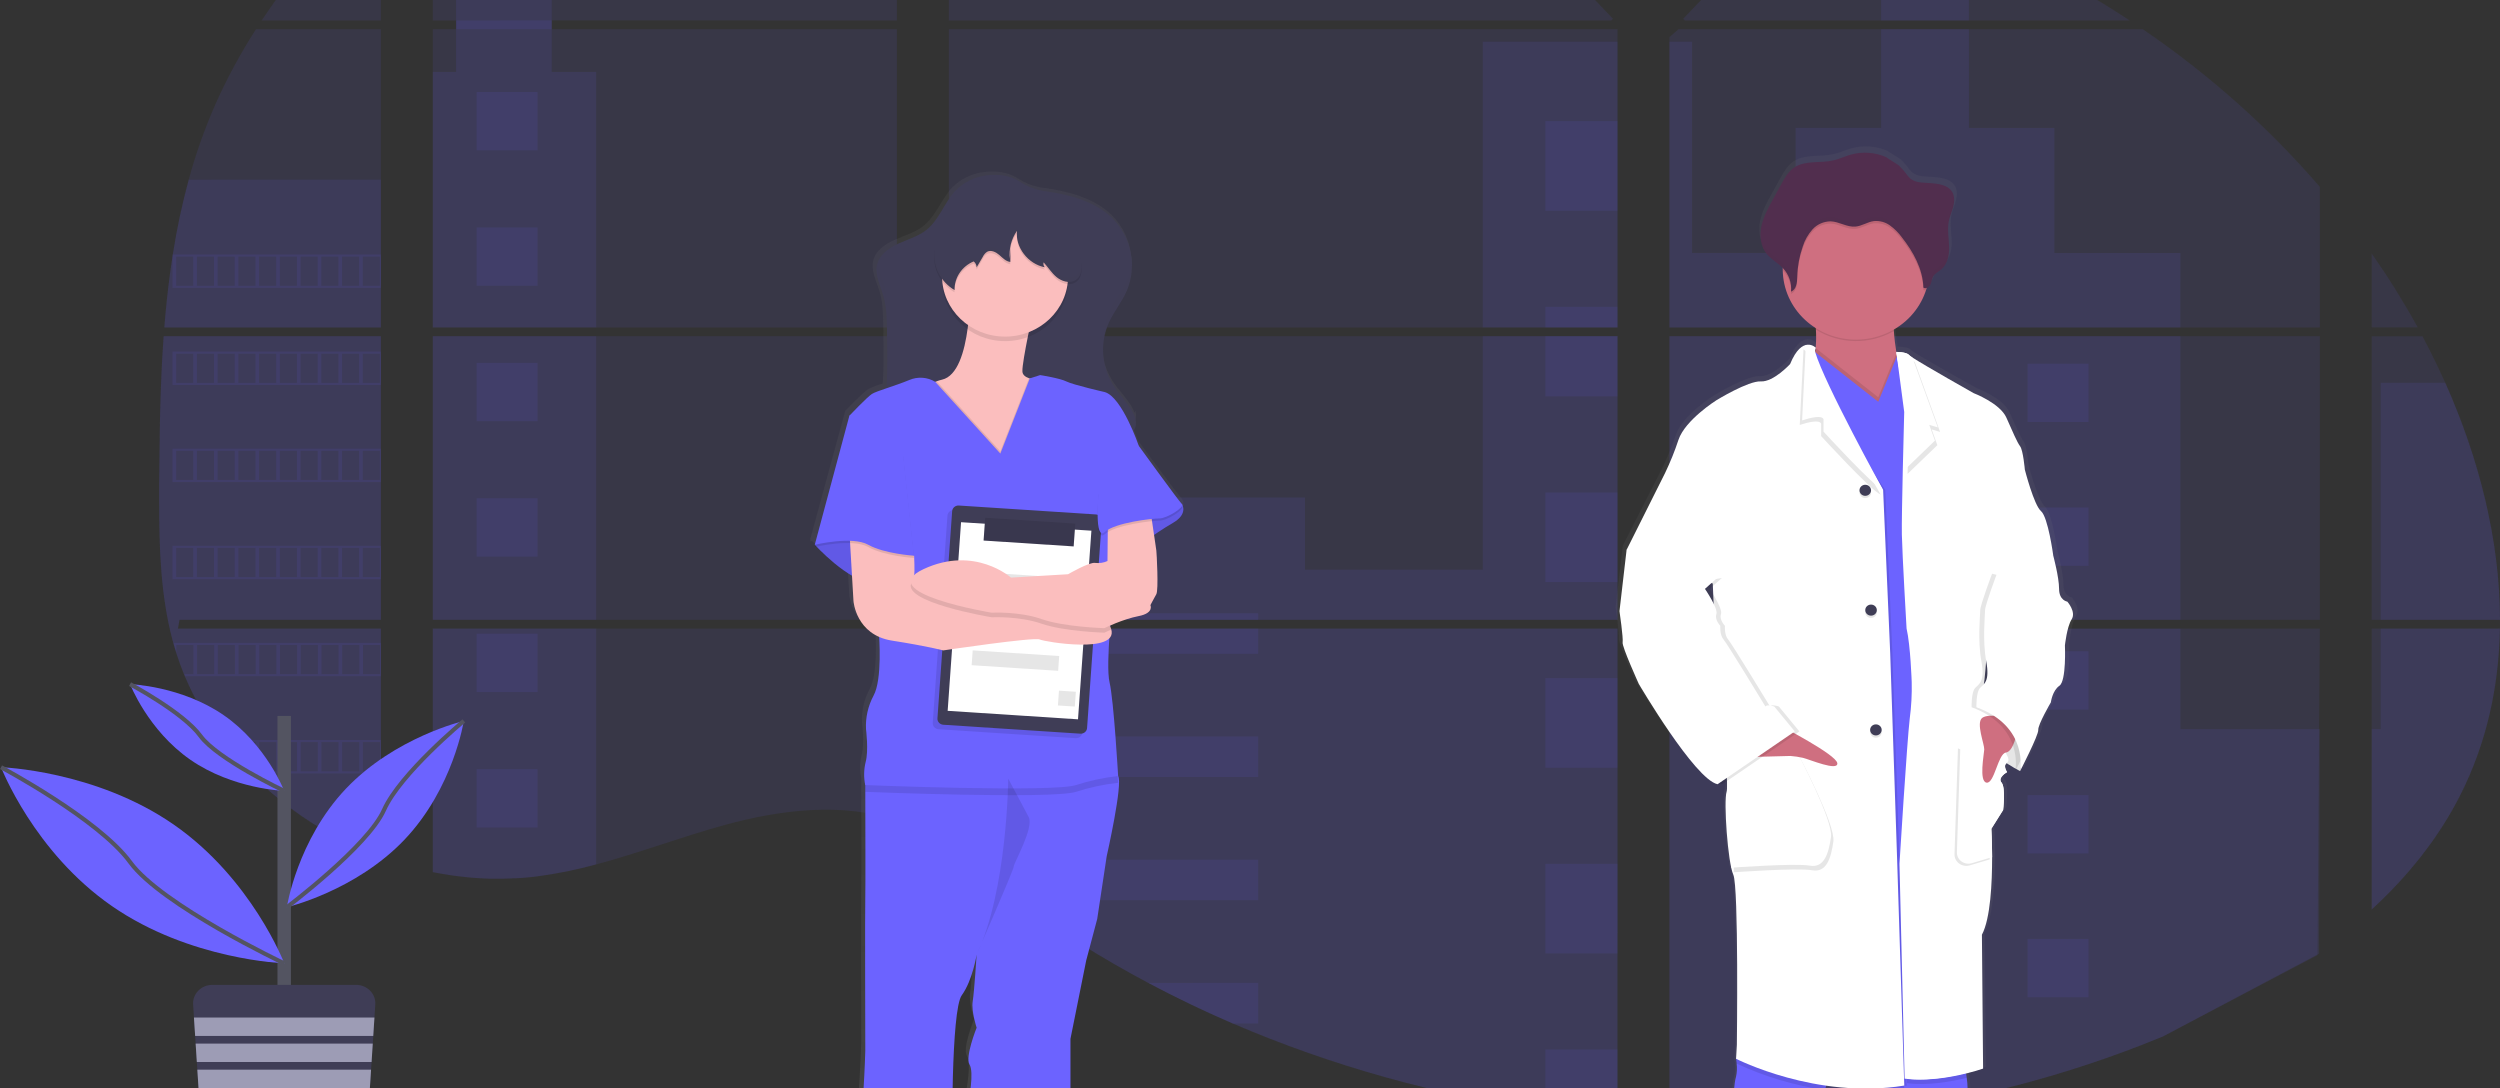 <svg width="1197" height="521" viewBox="0 0 1197 521" fill="none" xmlns="http://www.w3.org/2000/svg">
<rect x="0" y="0" width="1197" height="521" fill="#333333" stroke="none"/>
<g clip-path="url(#clip0_20_2)">
<path opacity="0.1" d="M78.344 160.98H182.378V296.766H85.95C85.704 298.17 85.458 299.563 85.181 300.967H182.378V410.456C182.214 410.456 182.05 410.338 181.896 410.279C179.162 409.238 176.429 408.136 173.695 406.971C173.11 406.716 172.536 406.451 171.942 406.205C169.208 404.968 166.474 403.66 163.74 402.279C162.787 401.798 161.833 401.297 160.901 400.787C145.724 392.678 131.93 382.396 119.996 370.298C119.637 369.974 119.309 369.621 118.971 369.316C117.31 367.589 115.68 365.842 114.102 364.055C113.507 363.397 112.933 362.73 112.348 362.092C110.483 359.913 108.678 357.655 106.936 355.387C106.669 355.044 106.423 354.71 106.167 354.406C99.027 344.946 93.107 334.696 88.534 323.878C88.39 323.554 88.257 323.201 88.124 322.896C86.709 319.461 85.427 315.976 84.32 312.422C83.849 310.94 83.387 309.478 82.998 307.937C82.854 307.495 82.742 307.043 82.618 306.602C76.857 284.859 76.191 262.262 76.191 239.774C76.191 237.156 76.191 234.538 76.191 231.921C76.273 222.739 76.385 213.568 76.529 204.406C76.584 202.05 76.635 199.685 76.683 197.309C76.826 191.295 77.031 185.268 77.298 179.228C77.359 177.559 77.441 175.881 77.534 174.222C77.575 173.26 77.626 172.298 77.687 171.336C77.872 167.861 78.091 164.409 78.344 160.98Z" fill="#6C63FF"/>
<path opacity="0.1" d="M182.378 9.792H125.307C134.588 -4.102 144.724 -17.456 155.662 -30.198C164.15 -40.171 173.09 -49.889 182.378 -59.254V9.792Z" fill="#6C63FF"/>
<path opacity="0.1" d="M182.378 13.974V156.778H78.672C78.672 156.366 78.733 155.944 78.774 155.532C78.866 154.403 78.959 153.284 79.061 152.155C79.164 150.84 79.297 149.524 79.43 148.229C79.564 146.933 79.697 145.362 79.861 143.939C80.025 142.516 80.158 141.073 80.322 139.649C80.486 138.226 80.65 136.803 80.835 135.389C81.019 133.976 81.183 132.543 81.388 131.129C81.542 129.961 81.696 128.783 81.87 127.605C82.106 125.946 82.352 124.287 82.608 122.638C82.608 122.383 82.69 122.138 82.731 121.892C84.605 109.821 87.151 97.855 90.359 86.044C93.727 73.656 98.027 61.518 103.224 49.724C108.747 37.367 115.217 25.418 122.58 13.974H182.378Z" fill="#6C63FF"/>
<path opacity="0.1" d="M207.228 160.98V296.765H429.444V160.98H207.228ZM207.228 300.967V417.582C208.499 417.827 209.75 418.073 211.011 418.279C212.702 418.593 214.404 418.877 216.137 419.123L217.162 419.26C217.839 419.368 218.525 419.457 219.212 419.535C220.924 419.771 222.636 419.947 224.338 420.104C225.138 420.183 225.968 420.242 226.778 420.311L228.757 420.448C229.833 420.527 230.899 420.585 231.965 420.625C232.622 420.625 233.278 420.674 233.944 420.693C234.61 420.713 234.969 420.693 235.502 420.693H237.44C238.321 420.693 239.203 420.693 240.075 420.693H241.202C242.084 420.693 242.965 420.693 243.837 420.615H243.888C244.503 420.615 245.108 420.615 245.723 420.546C245.897 420.556 246.072 420.556 246.246 420.546C246.759 420.546 247.271 420.546 247.763 420.487C247.879 420.478 247.996 420.478 248.112 420.487C249.25 420.419 250.398 420.33 251.556 420.232C252.715 420.134 253.812 420.016 254.97 419.898L257.297 419.623C266.807 418.349 276.21 416.433 285.438 413.891C306.178 408.355 326.445 400.61 347.174 394.946C373.952 387.633 403.559 384.03 429.434 392.934V300.967H207.228ZM429.444 9.792V-170.981C405.118 -171.237 380.857 -168.515 357.252 -162.882C300.98 -149.346 250.449 -119.986 207.228 -82.489V9.783H218.413V13.974H207.228V156.778H429.444V13.974H264.166V9.773L429.444 9.792ZM714.934 -51.273C701.012 -51.745 687.172 -55.956 674.645 -62.483C650.717 -74.94 631.587 -94.199 610.223 -110.435C565.833 -144.271 510.781 -164.698 454.305 -169.763V9.792H771.503L772.292 8.997L714.934 -51.273ZM743.833 -56.181L774.476 -23.975V-64.653C764.162 -63.406 755.182 -60.51 743.833 -56.221V-56.181ZM774.476 446.539V300.967H709.131C708.967 300.348 708.783 299.72 708.578 299.092C708.772 299.72 708.947 300.348 709.121 300.967H454.305V406.234C456.724 407.952 459.113 409.768 461.481 411.594C464.037 413.596 466.576 415.622 469.098 417.67L471.64 419.682C472.86 420.664 474.101 421.646 475.331 422.578C477.798 424.482 480.282 426.367 482.784 428.232C484.034 429.174 485.292 430.1 486.556 431.01C506.58 445.663 527.701 458.888 549.748 470.579C554.689 473.219 559.682 475.762 564.705 478.245C568.047 479.894 571.413 481.51 574.803 483.094C579.888 485.47 585.014 487.76 590.181 489.965C637.816 510.44 688.188 524.486 739.856 531.703C751.324 533.32 762.843 534.596 774.414 535.532V446.52H775.439L774.476 446.539ZM454.305 13.974V156.778H774.476V13.974H454.305ZM454.305 160.96V296.765H774.476V160.98L454.305 160.96ZM799.326 -64.849V-19.401L838.426 -60.501C825.468 -62.549 812.434 -63.998 799.326 -64.849ZM799.326 160.98V296.765H1110.72V160.98H799.326ZM1109.62 457.307L1110.72 300.967H799.326V537.112C819.384 537.911 839.472 537.678 859.503 536.415H859.852C869.42 535.826 878.944 534.989 888.423 533.902H888.639C939.226 528.264 988.689 515.613 1035.47 496.346L1109.62 457.307ZM1170.8 183.282C1169.61 180.664 1168.4 178.047 1167.16 175.429C1164.84 170.521 1162.4 165.75 1159.88 160.989H1135.58V296.765H1197C1196.95 258.306 1186.78 219.042 1170.8 183.282ZM1135.58 300.967V435.447C1152.88 419.574 1167.51 401.405 1178.02 380.634C1190.68 355.613 1196.48 328.54 1196.96 300.957L1135.58 300.967ZM1135.58 121.411V156.749H1157.6C1150.93 144.601 1143.58 132.805 1135.58 121.411ZM924.397 -38.198C922.777 -38.797 921.147 -39.396 919.517 -39.965C902.33 -46.047 884.766 -51.102 866.926 -55.102L807.076 7.78L805.907 8.987L806.676 9.783H1019.69C990.018 -9.765 958.031 -25.871 924.397 -38.198ZM1025.94 13.974H803.693L799.326 17.793V156.778H837.616H1110.72V89.44C1086.03 60.845 1057.52 35.474 1025.94 13.974Z" fill="#6C63FF"/>
<path opacity="0.1" d="M182.378 86.015V156.779H78.672C78.672 156.367 78.733 155.944 78.774 155.532C78.866 154.403 78.959 153.284 79.061 152.155C79.164 150.84 79.297 149.525 79.43 148.229C79.564 146.933 79.697 145.363 79.861 143.939C80.025 142.516 80.158 141.073 80.322 139.65C80.486 138.226 80.65 136.803 80.835 135.39C81.019 133.976 81.183 132.543 81.388 131.129C81.542 129.961 81.696 128.783 81.87 127.605C82.106 125.946 82.352 124.288 82.608 122.638C82.608 122.383 82.69 122.138 82.731 121.892C84.605 109.821 87.151 97.855 90.359 86.044L182.378 86.015Z" fill="#6C63FF"/>
<path opacity="0.1" d="M78.344 160.98H182.378V296.766H85.95C85.704 298.17 85.458 299.563 85.181 300.967H182.378V410.456C182.214 410.456 182.05 410.338 181.896 410.279C179.162 409.238 176.429 408.136 173.695 406.971C173.11 406.716 172.536 406.451 171.942 406.205C169.208 404.968 166.474 403.66 163.74 402.279C162.787 401.798 161.833 401.297 160.901 400.787C145.724 392.678 131.93 382.396 119.996 370.298C119.637 369.974 119.309 369.621 118.971 369.316C117.31 367.589 115.68 365.842 114.102 364.055C113.507 363.397 112.933 362.73 112.348 362.092C110.483 359.913 108.678 357.655 106.936 355.387C106.669 355.044 106.423 354.71 106.167 354.406C99.027 344.946 93.107 334.696 88.534 323.878C88.39 323.554 88.257 323.201 88.124 322.896C86.709 319.461 85.427 315.976 84.32 312.422C83.849 310.94 83.387 309.478 82.998 307.937C82.854 307.495 82.742 307.043 82.618 306.602C76.857 284.859 76.191 262.262 76.191 239.774C76.191 237.156 76.191 234.538 76.191 231.921C76.273 222.739 76.385 213.568 76.529 204.406C76.584 202.05 76.635 199.685 76.683 197.309C76.826 191.295 77.031 185.268 77.298 179.228C77.359 177.559 77.441 175.881 77.534 174.222C77.575 173.26 77.626 172.298 77.687 171.336C77.872 167.861 78.091 164.409 78.344 160.98Z" fill="#6C63FF"/>
<path opacity="0.1" d="M285.449 34.431V156.778H207.218V34.431H218.372V-6.993H264.156V34.431H285.449Z" fill="#6C63FF"/>
<path opacity="0.1" d="M285.438 160.97H207.218V296.756H285.438V160.97Z" fill="#6C63FF"/>
<path opacity="0.1" d="M207.228 300.967H285.449V413.852C276.222 416.395 266.818 418.308 257.308 419.575C256.528 419.683 255.76 419.771 254.98 419.849C253.832 419.977 252.694 420.095 251.556 420.193L248.122 420.458H247.774L246.256 420.536H245.733C245.118 420.536 244.513 420.605 243.898 420.615H243.847C242.965 420.615 242.094 420.674 241.212 420.694H240.085C239.213 420.694 238.342 420.694 237.45 420.694H235.523H233.954C233.288 420.694 232.632 420.694 231.965 420.615C230.913 420.576 229.847 420.517 228.767 420.438L226.788 420.301C225.968 420.242 225.148 420.163 224.338 420.085C222.616 419.941 220.907 419.755 219.212 419.525L217.162 419.251L216.137 419.113C214.425 418.868 212.723 418.593 211.011 418.279C209.74 418.063 208.489 417.817 207.228 417.562V300.967Z" fill="#6C63FF"/>
<path opacity="0.1" d="M774.465 19.981H709.962V156.769H774.465V19.981Z" fill="#6C63FF"/>
<path opacity="0.1" d="M774.476 160.97V296.766H454.305V238.193H624.842V272.746H709.962V160.97H774.476Z" fill="#6C63FF"/>
<path opacity="0.1" d="M775.491 446.569C775.152 446.569 774.814 446.569 774.466 446.51V535.591C762.908 534.681 751.392 533.408 739.917 531.772C688.232 524.558 637.84 510.518 590.181 490.054C576.423 484.112 562.945 477.636 549.748 470.628C527.708 458.931 506.591 445.707 486.567 431.059C481.523 427.368 476.554 423.596 471.661 419.741C468.267 417.052 464.905 414.303 461.481 411.643C459.123 409.807 456.734 407.991 454.305 406.264V300.967H709.121C708.937 300.338 708.773 299.72 708.588 299.092C708.783 299.72 708.967 300.338 709.131 300.967H774.476V446.5C774.814 446.51 775.152 446.539 775.491 446.569Z" fill="#6C63FF"/>
<path opacity="0.1" d="M942.706 9.792H900.674V-2.713H919.507V-39.965C921.14 -39.389 922.767 -38.8 924.387 -38.198V-2.713H942.696L942.706 9.792Z" fill="#6C63FF"/>
<path opacity="0.1" d="M1043.98 156.778H837.616C837.636 156.783 837.657 156.783 837.678 156.778H837.585H799.326V19.991H810.172V121.097H859.729V61.219H900.685V13.974H942.717V61.248H983.652V121.126H1043.99L1043.98 156.778Z" fill="#6C63FF"/>
<path opacity="0.1" d="M799.326 160.98V296.766H1043.99V160.98H799.326ZM1110.37 456.591L1110.72 349.105H1043.99V301.006H799.326V537.113C819.384 537.911 839.472 537.678 859.503 536.416H859.852C869.42 535.827 878.944 534.989 888.424 533.903H888.639C939.226 528.264 988.689 515.613 1035.47 496.346" fill="#6C63FF"/>
<path opacity="0.1" d="M1139.89 300.967H1196.96C1196.47 328.54 1190.69 355.623 1178.02 380.634C1167.51 401.415 1152.88 419.584 1135.58 435.457V349.075H1139.89V300.967Z" fill="#6C63FF"/>
<path opacity="0.1" d="M1197 296.765H1139.89V183.282H1170.8C1186.78 219.042 1196.95 258.306 1197 296.765Z" fill="#6C63FF"/>
<path opacity="0.1" d="M774.476 58.009H739.917V100.896H774.476V58.009Z" fill="#6C63FF"/>
<path opacity="0.1" d="M774.476 146.903H739.917V156.778H774.476V146.903Z" fill="#6C63FF"/>
<path opacity="0.1" d="M774.476 160.97H739.917V189.78H774.476V160.97Z" fill="#6C63FF"/>
<path opacity="0.1" d="M774.476 235.798H739.917V278.684H774.476V235.798Z" fill="#6C63FF"/>
<path opacity="0.1" d="M774.476 324.692H739.917V367.579H774.476V324.692Z" fill="#6C63FF"/>
<path opacity="0.1" d="M774.476 446.5C774.814 446.5 775.152 446.5 775.501 446.569C775.163 446.569 774.824 446.569 774.476 446.51V456.473H739.917V413.587H774.476V446.5Z" fill="#6C63FF"/>
<path opacity="0.1" d="M774.476 502.471V535.591C762.912 534.681 751.392 533.408 739.917 531.772V502.471H774.476Z" fill="#6C63FF"/>
<path opacity="0.1" d="M602.411 293.615H454.305V296.766H602.411V293.615Z" fill="#6C63FF"/>
<path opacity="0.1" d="M602.411 300.957H454.305V313.031H602.411V300.957Z" fill="#6C63FF"/>
<path opacity="0.1" d="M602.411 352.609H454.305V372.026H602.411V352.609Z" fill="#6C63FF"/>
<path opacity="0.1" d="M602.411 411.604V431.02H486.567C481.523 427.342 476.554 423.567 471.661 419.692C468.257 417.013 464.895 414.264 461.481 411.604H602.411Z" fill="#6C63FF"/>
<path opacity="0.1" d="M602.411 470.589V490.054H590.181C576.423 484.112 562.945 477.637 549.748 470.628L602.411 470.589Z" fill="#6C63FF"/>
<path opacity="0.1" d="M888.659 174.133H859.503V202.05H888.659V174.133Z" fill="#6C63FF"/>
<path opacity="0.1" d="M257.379 44.06H228.224V71.978H257.379V44.06Z" fill="#6C63FF"/>
<path opacity="0.1" d="M257.379 108.905H228.224V136.822H257.379V108.905Z" fill="#6C63FF"/>
<path opacity="0.1" d="M257.379 173.75H228.224V201.667H257.379V173.75Z" fill="#6C63FF"/>
<path opacity="0.1" d="M257.379 238.586H228.224V266.503H257.379V238.586Z" fill="#6C63FF"/>
<path opacity="0.1" d="M257.379 303.431H228.224V331.348H257.379V303.431Z" fill="#6C63FF"/>
<path opacity="0.1" d="M257.379 368.276H228.224V396.193H257.379V368.276Z" fill="#6C63FF"/>
<path opacity="0.1" d="M999.962 174.133H970.806V202.05H999.962V174.133Z" fill="#6C63FF"/>
<path opacity="0.1" d="M888.659 242.993H859.503V270.91H888.659V242.993Z" fill="#6C63FF"/>
<path opacity="0.1" d="M999.962 242.993H970.806V270.91H999.962V242.993Z" fill="#6C63FF"/>
<path opacity="0.1" d="M888.659 311.843H859.503V339.76H888.659V311.843Z" fill="#6C63FF"/>
<path opacity="0.1" d="M999.962 311.843H970.806V339.76H999.962V311.843Z" fill="#6C63FF"/>
<path opacity="0.1" d="M888.659 380.703H859.503V408.62H888.659V380.703Z" fill="#6C63FF"/>
<path opacity="0.1" d="M999.962 380.703H970.806V408.62H999.962V380.703Z" fill="#6C63FF"/>
<path opacity="0.1" d="M888.659 449.562H859.503V477.479H888.659V449.562Z" fill="#6C63FF"/>
<path opacity="0.1" d="M999.962 449.562H970.806V477.479H999.962V449.562Z" fill="#6C63FF"/>
<path opacity="0.1" d="M859.503 536.415V518.413H888.649V533.853L859.503 536.415Z" fill="#6C63FF"/>
<path opacity="0.1" d="M82.608 121.863V137.834H182.378V121.863H82.608ZM92.542 136.832H84.341V122.874H92.542V136.832ZM102.476 136.832H94.275V122.874H102.476V136.832ZM112.389 136.832H104.188V122.874H112.389V136.832ZM122.323 136.832H114.122V122.874H122.323V136.832ZM132.247 136.832H124.046V122.874H132.247V136.832ZM142.181 136.832H133.98V122.874H142.181V136.832ZM152.115 136.832H143.914V122.874H152.115V136.832ZM162.039 136.832H153.837V122.874H162.039V136.832ZM171.962 136.832H163.761V122.874H171.962V136.832ZM181.896 136.832H173.695V122.874H181.896V136.832Z" fill="#6C63FF"/>
<path opacity="0.1" d="M82.608 168.352V184.322H182.378V168.352H82.608ZM92.542 183.321H84.341V169.363H92.542V183.321ZM102.476 183.321H94.275V169.363H102.476V183.321ZM112.389 183.321H104.188V169.363H112.389V183.321ZM122.323 183.321H114.122V169.363H122.323V183.321ZM132.247 183.321H124.046V169.363H132.247V183.321ZM142.181 183.321H133.98V169.363H142.181V183.321ZM152.115 183.321H143.914V169.363H152.115V183.321ZM162.039 183.321H153.837V169.363H162.039V183.321ZM171.962 183.321H163.761V169.363H171.962V183.321ZM181.896 183.321H173.695V169.363H181.896V183.321Z" fill="#6C63FF"/>
<path opacity="0.1" d="M82.608 214.851V230.811H182.378V214.851H82.608ZM92.542 229.8H84.341V215.842H92.542V229.8ZM102.476 229.8H94.275V215.842H102.476V229.8ZM112.389 229.8H104.188V215.842H112.389V229.8ZM122.323 229.8H114.122V215.842H122.323V229.8ZM132.247 229.8H124.046V215.842H132.247V229.8ZM142.181 229.8H133.98V215.842H142.181V229.8ZM152.115 229.8H143.914V215.842H152.115V229.8ZM162.039 229.8H153.837V215.842H162.039V229.8ZM171.962 229.8H163.761V215.842H171.962V229.8ZM181.896 229.8H173.695V215.842H181.896V229.8Z" fill="#6C63FF"/>
<path opacity="0.1" d="M82.608 261.339V277.3H182.378V261.339H82.608ZM92.542 276.299H84.341V262.321H92.542V276.299ZM102.476 276.299H94.275V262.321H102.476V276.299ZM112.389 276.299H104.188V262.321H112.389V276.299ZM122.323 276.299H114.122V262.321H122.323V276.299ZM132.247 276.299H124.046V262.321H132.247V276.299ZM142.181 276.299H133.98V262.321H142.181V276.299ZM152.115 276.299H143.914V262.321H152.115V276.299ZM162.039 276.299H153.837V262.321H162.039V276.299ZM171.962 276.299H163.761V262.321H171.962V276.299ZM181.896 276.299H173.695V262.321H181.896V276.299Z" fill="#6C63FF"/>
<path opacity="0.1" d="M83.09 307.809C83.48 309.32 83.941 310.812 84.413 312.295V308.82H92.614V322.768H88.216C88.339 323.102 88.472 323.446 88.616 323.75H182.419V307.809H83.09ZM102.568 322.768H94.367V308.82H102.568V322.768ZM112.482 322.768H104.28V308.82H112.482V322.768ZM122.416 322.768H114.214V308.82H122.416V322.768ZM132.339 322.768H124.138V308.82H132.339V322.768ZM142.273 322.768H134.072V308.82H142.273V322.768ZM152.207 322.768H144.006V308.82H152.207V322.768ZM162.131 322.768H153.929V308.82H162.131V322.768ZM172.054 322.768H163.853V308.82H172.054V322.768ZM181.988 322.768H173.787V308.82H181.988V322.768Z" fill="#6C63FF"/>
<path opacity="0.1" d="M106.198 354.298C106.464 354.612 106.71 354.965 106.966 355.279H112.39V361.984L114.143 363.947V355.24H122.344V369.316H118.971C119.299 369.64 119.617 369.984 119.996 370.298H182.357V354.298H106.198ZM132.298 369.316H124.097V355.299H132.298V369.316ZM142.232 369.316H134.031V355.299H142.232V369.316ZM152.166 369.316H143.965V355.299H152.166V369.316ZM162.09 369.316H153.888V355.299H162.09V369.316ZM172.013 369.316H163.812V355.299H172.013V369.316ZM181.947 369.316H173.746V355.299H181.947V369.316Z" fill="#6C63FF"/>
<path opacity="0.1" d="M160.931 400.787C161.875 401.297 162.828 401.768 163.781 402.269V401.778H171.983V406.205C172.577 406.451 173.141 406.716 173.726 406.971V401.778H181.927V410.279C182.083 410.346 182.244 410.402 182.409 410.446V400.787H160.931Z" fill="#6C63FF"/>
<path opacity="0.1" d="M774.466 446.5H775.491H774.466ZM708.578 299.092C708.773 299.72 708.947 300.349 709.121 300.967C708.967 300.349 708.783 299.72 708.578 299.092ZM218.413 9.793V13.974H264.207V9.773L218.413 9.793ZM774.476 446.5H775.501H774.476ZM708.578 299.092C708.773 299.72 708.947 300.349 709.121 300.967C708.967 300.349 708.783 299.72 708.578 299.092ZM774.466 446.5H775.491H774.466ZM708.578 299.092C708.773 299.72 708.947 300.349 709.121 300.967C708.967 300.349 708.783 299.72 708.578 299.092Z" fill="#6C63FF"/>
<path d="M566.048 239.067C566.024 238.969 565.97 238.881 565.894 238.812C564.367 237.369 544.889 210.993 544.889 210.993C544.889 210.993 543.864 208.048 542.203 204.22C542.735 203.56 543.135 202.811 543.382 202.011C543.471 201.672 543.536 201.328 543.576 200.98C543.576 200.872 543.658 200.784 543.689 200.676C544.045 199.345 544.01 197.945 543.587 196.632C543.473 196.969 543.332 197.297 543.166 197.613C542.781 196.47 542.265 195.371 541.629 194.335C539.045 190.075 535.355 186.482 532.638 182.33C528.524 175.878 526.889 168.255 528.014 160.774C528.014 161.157 528.014 161.549 528.014 161.932C528.117 160.448 528.323 158.973 528.629 157.515C529.058 155.856 529.631 154.233 530.342 152.666C532.781 147.316 536.728 142.653 539.127 137.284C539.932 135.473 540.544 133.588 540.952 131.659C541.797 128.437 542.105 125.108 541.864 121.794C541.864 122.579 541.731 123.365 541.608 124.14C541.349 116.173 537.989 108.586 532.187 102.869C523.811 94.81 511.786 91.678 500.284 90.029C495.45 89.489 490.834 87.802 486.854 85.121C482.435 82.382 476.725 81.725 471.558 82.324C465.62 82.938 460.102 85.551 455.986 89.695C450.522 95.448 448.154 103.595 441.777 108.444C437.912 111.389 433.012 112.763 428.511 114.766C424.011 116.768 419.756 119.674 418.311 123.973C418.311 123.973 418.311 123.914 418.311 123.885V124.13L418.249 124.287C416.753 129.372 419.644 134.545 421.151 139.62C422.719 144.872 422.822 150.418 422.904 155.846C423.016 162.482 423.119 169.127 423.006 175.773C422.955 178.384 422.863 181.024 422.658 183.626C420.231 184.328 417.874 185.235 415.615 186.335C413.318 187.768 404.727 196.651 404.727 196.651L387.925 258.12L388.15 258.365L387.925 259.2L388.776 259.013C391.154 261.467 398.259 268.456 405.927 272.814L406.644 284.869C406.644 284.869 407.506 296.962 419.121 301.958C419.387 306.15 420.218 323.171 416.373 329.915C413.711 334.841 412.459 340.355 412.744 345.895C412.744 345.895 414.087 356.123 412.56 361.503C411.667 365.098 411.601 368.835 412.365 372.457C412.365 372.457 412.365 373.645 412.365 375.687C412.365 386.573 412.498 421.459 412.365 425.405C412.17 430.068 412.365 499.026 412.365 499.026C412.365 499.026 411.411 533.49 408.356 542.825C405.301 552.16 406.07 583.071 406.07 583.071C406.07 583.071 404.153 619.891 410.93 627.155C410.93 627.479 410.868 627.813 410.858 628.137C410.858 628.284 410.858 628.451 410.858 628.598C410.776 631.396 411.34 634.37 413.851 635.283C418.977 637.168 425.754 642.822 427.035 644.441C428.317 646.061 435.77 650.095 445.488 649.016C451.576 648.36 457.703 648.091 463.828 648.211C463.828 648.211 467.663 647.543 466.422 642.979C465.623 640.132 462.629 635.754 460.497 632.878C460.886 632.976 461.266 633.055 461.624 633.123L461.993 633.192H462.28C462.438 633.201 462.595 633.201 462.752 633.192H462.957C463.148 633.207 463.34 633.207 463.531 633.192C466.104 632.957 475.7 637.236 477.412 640.063C479.124 642.89 485.162 645.04 489.714 645.58C492.42 645.894 499.248 645.364 504.979 644.657C507.865 644.372 510.723 643.873 513.529 643.165C514.882 642.674 515.169 641.104 514.779 639.337C514.319 637.093 513.067 635.069 511.232 633.604C509.572 632.476 507.378 629.501 505.758 627.067L505.327 626.409C508.188 623.798 513.354 615.258 514.923 613.491C516.83 611.342 511.847 532.725 511.847 532.725V493.313L519.485 456.012L524.826 436.272L529.409 406.47C529.409 406.47 537.425 371.662 534.955 368.246C534.955 368.178 532.904 332.339 530.752 323.73C529.819 319.892 530.055 311.254 530.608 302.852C531.187 302.301 531.59 301.605 531.772 300.844C531.953 300.083 531.905 299.288 531.633 298.552C531.48 298.049 531.281 297.56 531.039 297.09C531.039 296.942 531.039 296.785 531.039 296.638C535.467 294.687 540.095 293.18 544.848 292.142C552.485 290.709 550.578 286.94 550.578 286.94C550.578 286.94 552.301 283.71 553.439 281.737C554.577 279.764 553.633 262.351 553.439 260.917C553.367 260.338 552.895 257.138 552.352 253.506C554.802 251.837 557.99 249.766 561.466 247.803C568.078 244.053 566.592 240.097 566.048 239.067ZM466.402 487.934C466.402 487.934 460.671 501.932 462.967 505.514C465.264 509.097 462.588 522.398 462.588 522.398L460.671 542.138C460.671 542.138 455.33 578.752 457.237 587.361C458.733 594.114 459.287 614.286 459.461 622.699C459.33 622.748 459.203 622.807 459.082 622.875L458.826 623.003C459.707 619.695 459.338 613 454.961 599.533L454.592 543.905C454.592 543.905 453.915 479.649 459.215 472.464C464.515 465.278 466.391 453.077 466.391 453.077C466.391 453.077 465.243 470.677 464.495 475.34C463.746 480.002 466.402 487.934 466.402 487.934ZM455.73 626.203C455.678 626.321 455.617 626.439 455.576 626.547L455.289 626.193C455.435 626.207 455.583 626.21 455.73 626.203Z" fill="url(#paint0_linear_20_2)"/>
<path d="M529.88 410.014L525.349 439.992L520.08 459.86L512.534 497.416V537.171C512.534 537.171 517.435 616.269 515.548 618.429C513.662 620.588 506.496 632.888 504.61 632.171C502.723 631.455 487.264 628.922 482.353 631.082C477.443 633.241 460.825 631.445 460.825 631.445C460.825 631.445 460.445 600.75 458.559 592.083C456.673 583.415 461.952 546.575 461.952 546.575L463.839 526.717C463.839 526.717 466.484 513.348 464.218 509.735C461.952 506.123 467.611 492.067 467.611 492.067C467.611 492.067 464.977 484.106 465.735 479.414C466.494 474.722 467.611 457.023 467.611 457.023C467.611 457.023 465.735 469.313 460.497 476.528C455.258 483.742 455.924 548.401 455.924 548.401L456.293 604.353C465.735 633.978 456.293 631.082 456.293 631.082C456.293 631.082 420.474 638.67 413.236 632.525C405.999 626.38 408.069 587.705 408.069 587.705C408.069 587.705 407.321 556.647 410.335 547.262C413.349 537.878 414.302 503.198 414.302 503.198C414.302 503.198 414.108 433.847 414.302 429.165C414.446 425.239 414.302 390.087 414.302 379.103C414.302 377.061 414.302 375.854 414.302 375.854L418.629 365.567L469.887 359.422H494.409C494.409 359.422 531.315 367.726 535.129 371.309C535.21 371.369 535.28 371.442 535.334 371.525C537.805 374.99 529.88 410.014 529.88 410.014Z" fill="#6C63FF"/>
<path d="M457.411 91.374C452.008 97.156 449.671 105.352 443.376 110.241C439.552 113.185 434.713 114.589 430.264 116.592C425.815 118.594 421.407 121.647 420.084 126.182C418.608 131.286 421.458 136.499 422.955 141.603C424.503 146.884 424.595 152.401 424.687 157.927C424.79 164.612 424.903 171.297 424.78 177.981C424.595 188.396 423.693 199.292 417.921 208.117C438.763 214.468 460.927 215.331 482.784 216.146C486.984 216.433 491.203 216.331 495.383 215.842C499.005 215.151 502.588 214.283 506.117 213.241C513.094 211.473 520.284 210.592 527.502 210.62C530.649 210.62 533.858 210.806 536.892 210.021C539.927 209.236 542.849 207.223 543.669 204.318C544.397 201.707 543.33 198.929 541.936 196.583C539.394 192.303 535.785 188.73 533.058 184.509C530.274 180.051 528.623 175.028 528.236 169.847C527.85 164.666 528.74 159.47 530.834 154.678C533.253 149.289 537.149 144.597 539.527 139.198C541.963 133.401 542.611 127.057 541.393 120.919C540.176 114.78 537.144 109.105 532.658 104.567C524.385 96.459 512.514 93.318 501.155 91.649C496.372 91.108 491.809 89.42 487.889 86.741C483.532 83.992 477.883 83.325 472.778 83.933C466.888 84.565 461.433 87.207 457.411 91.374Z" fill="#3F3D56"/>
<g opacity="0.1">
<path opacity="0.1" d="M531.151 149.014C529.061 153.744 528.166 158.879 528.537 164.003C528.767 160.339 529.651 156.74 531.151 153.362C533.561 147.973 537.456 143.281 539.835 137.882C541.779 133.374 542.597 128.494 542.223 123.629C542.012 127.039 541.204 130.39 539.835 133.544C537.456 138.942 533.561 143.625 531.151 149.014Z" fill="black"/>
<path opacity="0.1" d="M424.995 156.592C425.056 160.44 425.118 164.298 425.128 168.146C425.128 162.845 425.077 157.554 424.995 152.263C424.913 146.776 424.81 141.22 423.262 135.929C422.237 132.572 420.72 129.166 420.187 125.779C419.275 130.589 421.868 135.468 423.262 140.268C424.81 145.51 424.913 151.105 424.995 156.592Z" fill="black"/>
<path opacity="0.1" d="M537.241 204.406C534.165 205.201 531.008 205.024 527.861 205.005C520.649 204.961 513.462 205.826 506.486 207.577C502.956 208.614 499.374 209.479 495.752 210.168C491.57 210.665 487.346 210.771 483.143 210.482C462.024 209.687 440.608 208.833 420.382 203.051C419.781 204.335 419.096 205.581 418.331 206.782C439.173 213.123 461.337 213.996 483.184 214.811C487.387 215.1 491.611 214.994 495.793 214.497C499.402 213.815 502.971 212.953 506.486 211.915C513.447 210.158 520.62 209.283 527.82 209.314C530.967 209.314 534.165 209.501 537.2 208.706C540.234 207.91 543.156 205.918 543.976 203.012C544.322 201.666 544.286 200.257 543.874 198.929C542.961 201.677 540.142 203.591 537.241 204.406Z" fill="black"/>
</g>
<path d="M506.875 192.774C506.117 194.403 502.918 208.48 502.16 209.923C501.401 211.366 497.259 234.463 496.88 235.759C496.501 237.054 469.58 230.34 469.58 230.34L453.372 217.334L436.713 201.461C436.713 201.461 436.221 187.14 448.492 182.546C449.326 182.232 450.182 181.976 451.055 181.78C465.94 178.354 464.444 135.016 464.444 135.016L494.994 147.649C494.994 147.649 489.335 172.936 489.529 177.814C489.581 179.454 490.924 180.474 492.677 181.093C495.387 181.831 498.209 182.123 501.022 181.957C501.022 181.957 507.634 191.154 506.875 192.774Z" fill="#FBBEBE"/>
<path d="M561.568 240.264L565.905 241.354C565.905 241.354 569.113 246.026 561.568 250.375C556.777 253.161 552.178 256.24 547.8 259.592L525.503 266.09L521.207 253.182L541.957 238.104L561.568 240.264Z" fill="#6C63FF"/>
<path opacity="0.1" d="M561.568 240.264L565.905 241.354C565.905 241.354 569.113 246.026 561.568 250.375C556.777 253.161 552.178 256.24 547.8 259.592L525.503 266.09L521.207 253.182L541.957 238.104L561.568 240.264Z" fill="black"/>
<path d="M398.843 252.731L390.17 260.859C390.17 260.859 405.814 278.194 417.85 279.273C429.885 280.353 437.646 266.09 437.646 266.09L427.23 250.385L398.843 252.731Z" fill="#6C63FF"/>
<path opacity="0.1" d="M398.843 252.731L390.17 260.859C390.17 260.859 405.814 278.194 417.85 279.273C429.885 280.353 437.646 266.09 437.646 266.09L427.23 250.385L398.843 252.731Z" fill="black"/>
<path opacity="0.1" d="M481.226 163.336C497.889 163.336 511.396 150.402 511.396 134.447C511.396 118.492 497.889 105.558 481.226 105.558C464.563 105.558 451.055 118.492 451.055 134.447C451.055 150.402 464.563 163.336 481.226 163.336Z" fill="black"/>
<path d="M481.226 161.166C497.889 161.166 511.396 148.232 511.396 132.277C511.396 116.323 497.889 103.389 481.226 103.389C464.563 103.389 451.055 116.323 451.055 132.277C451.055 148.232 464.563 161.166 481.226 161.166Z" fill="#FBBEBE"/>
<path opacity="0.1" d="M535.354 374.804C528.485 375.556 521.718 377.007 515.169 379.132C503.892 382.725 415.522 379.191 414.292 379.132C414.292 377.091 414.292 375.883 414.292 375.883L418.618 365.596L469.877 359.451H494.399C494.399 359.451 531.305 367.756 535.119 371.338C535.272 373.498 535.354 374.804 535.354 374.804Z" fill="black"/>
<path opacity="0.1" d="M506.875 192.774C506.117 194.403 502.918 208.48 502.16 209.923C501.401 211.366 497.259 234.463 496.88 235.758C496.501 237.054 469.58 230.34 469.58 230.34L453.372 217.334L436.713 201.461C436.713 201.461 436.221 187.139 448.492 182.546L478.96 216.087L492.677 181.093C495.387 181.831 498.209 182.123 501.022 181.957C501.022 181.957 507.634 191.154 506.875 192.774Z" fill="black"/>
<path d="M478.96 217.167L447.774 182.811C445.949 181.695 443.862 181.031 441.702 180.879C439.543 180.726 437.377 181.09 435.4 181.937C428.419 184.833 419.746 187.179 417.48 188.622C415.215 190.065 406.726 198.998 406.726 198.998L432.007 262.321L420.874 304.03C420.874 304.03 422.575 325.34 418.239 333.105C415.599 338.07 414.362 343.609 414.651 349.174C414.651 349.174 415.973 359.471 414.466 364.88C413.586 368.496 413.519 372.25 414.272 375.893C414.272 375.893 503.861 379.506 515.169 375.893C521.716 373.762 528.483 372.311 535.354 371.564C535.354 371.564 533.304 335.441 531.254 326.774C529.203 318.106 532.956 285.065 532.956 285.065L530.505 249.668L545.206 213.349C545.206 213.349 537.241 190.065 528.937 187.719C528.937 187.719 513.857 184.283 510.648 182.664C507.439 181.044 498.008 179.591 498.008 179.591L493.056 181.182L478.96 217.167Z" fill="#6C63FF"/>
<path opacity="0.1" d="M522.471 248.473L456.847 244.2C455.186 244.092 453.749 245.293 453.636 246.884L446.59 346.091C446.477 347.682 447.732 349.058 449.393 349.167L515.016 353.439C516.677 353.547 518.115 352.346 518.228 350.756L525.273 251.548C525.386 249.958 524.131 248.581 522.471 248.473Z" fill="black"/>
<path d="M524.73 246.318L459.107 242.045C457.446 241.937 456.008 243.139 455.895 244.729L448.85 343.937C448.737 345.527 449.992 346.904 451.653 347.012L517.276 351.284C518.937 351.393 520.375 350.191 520.487 348.601L527.533 249.393C527.646 247.803 526.391 246.426 524.73 246.318Z" fill="#3F3D56"/>
<path d="M522.565 254.095L460.153 250.031L453.739 340.347L516.151 344.41L522.565 254.095Z" fill="white"/>
<path opacity="0.1" d="M516.968 277.148L465.987 273.73L464.992 287.336L515.974 290.753L516.968 277.148Z" fill="black"/>
<path opacity="0.1" d="M515.124 331.213L507.033 330.687L506.53 337.777L514.62 338.304L515.124 331.213Z" fill="black"/>
<path opacity="0.1" d="M507.143 314.101L465.73 311.404L465.226 318.495L506.64 321.191L507.143 314.101Z" fill="black"/>
<path d="M514.84 250.718L471.718 247.91L470.944 258.81L514.066 261.618L514.84 250.718Z" fill="#3F3D56"/>
<path opacity="0.1" d="M514.84 250.718L471.718 247.91L470.944 258.81L514.066 261.618L514.84 250.718Z" fill="black"/>
<path opacity="0.1" d="M482.733 372.811C482.733 372.811 482.353 426.269 467.642 456.964C467.642 456.964 485.378 416.512 485.378 414.892C485.378 413.272 495.178 396.291 492.554 391.235C489.929 386.18 482.733 372.811 482.733 372.811Z" fill="black"/>
<path opacity="0.1" d="M483.532 125.053C482.969 120.321 484.178 115.552 486.946 111.595C486.617 115.561 487.788 119.508 490.246 122.716C492.704 125.923 496.285 128.178 500.335 129.068C499.989 128.78 499.742 128.4 499.627 127.976C499.512 127.552 499.533 127.104 499.689 126.692C501.79 128.969 503.4 131.669 505.778 133.671C508.157 135.674 511.724 136.871 514.523 135.448C518.326 133.485 518.367 128.312 517.383 124.287C515.271 115.716 510.938 107.793 504.784 101.249C503.248 99.271 501.255 97.66 498.961 96.543C496.667 95.425 494.133 94.832 491.559 94.809C485.736 94.377 479.688 94.868 474.47 97.371C471.533 98.906 468.783 100.746 466.268 102.859L451.916 114.069C450.535 115.021 449.353 116.213 448.43 117.583C447.814 118.728 447.445 119.979 447.344 121.264C446.977 124.935 447.686 128.632 449.392 131.938C451.098 135.245 453.733 138.031 457.001 139.983C456.932 137.081 457.765 134.226 459.395 131.779C461.025 129.331 463.378 127.404 466.155 126.24C466.59 126.589 466.943 127.022 467.188 127.511C467.434 128.001 467.568 128.535 467.58 129.077L470.605 123.914C471.055 122.975 471.763 122.17 472.655 121.588C474.521 120.606 476.848 121.764 478.437 123.148C480.026 124.532 481.574 126.26 483.706 126.476L483.788 118.79" fill="black"/>
<path d="M483.532 123.973C482.967 119.239 484.177 114.465 486.946 110.506C486.023 118.358 492.205 126.467 500.345 127.978C499.999 127.693 499.752 127.314 499.637 126.892C499.521 126.469 499.543 126.023 499.699 125.613C501.801 127.89 503.41 130.579 505.789 132.592C508.167 134.604 511.735 135.792 514.533 134.359C518.337 132.395 518.378 127.222 517.394 123.208C515.282 114.637 510.948 106.713 504.794 100.169C502.885 97.941 500.478 96.149 497.751 94.927C495.777 94.228 493.703 93.825 491.6 93.73C485.777 93.298 479.729 93.779 474.511 96.282C471.576 97.823 468.826 99.666 466.309 101.779L451.957 112.989C450.574 113.939 449.391 115.132 448.471 116.503C447.854 117.648 447.484 118.9 447.385 120.184C447.019 123.854 447.729 127.549 449.434 130.854C451.14 134.159 453.775 136.943 457.042 138.894C456.975 135.993 457.81 133.138 459.44 130.691C461.069 128.245 463.421 126.317 466.197 125.151C466.63 125.501 466.981 125.934 467.227 126.423C467.472 126.912 467.607 127.446 467.621 127.988L470.635 122.844C471.083 121.903 471.792 121.098 472.686 120.518C474.552 119.536 476.879 120.695 478.468 122.079C480.057 123.463 481.605 125.181 483.737 125.406L483.819 117.711" fill="#3F3D56"/>
<path d="M497.823 306.189C495.188 304.913 451.619 311.421 451.619 311.421C451.619 311.421 444.442 309.458 427.096 306.729C409.751 304 408.643 287.764 408.643 287.764L406.747 255.263L412.601 250.355L437.676 266.061C437.676 266.061 438.066 274.002 437.676 275.435C437.43 276.417 436.774 277.585 436.836 278.38C436.855 278.595 436.947 278.798 437.099 278.958C437.251 279.118 437.454 279.225 437.676 279.263C439.378 279.676 462.567 283.268 462.567 283.268C462.567 283.268 516.317 279.744 529.716 297.08C530.778 298.352 531.581 299.804 532.084 301.359C535.406 313.207 500.212 307.318 497.823 306.189Z" fill="#FBBEBE"/>
<path opacity="0.1" d="M532.115 301.428C530.065 302.302 528.793 302.93 528.793 302.93C528.793 302.93 509.561 302.39 498.756 298.64C487.951 294.891 474.818 295.558 474.818 295.558C474.818 295.558 429.793 288.137 436.774 278.449C436.793 278.664 436.886 278.867 437.038 279.027C437.19 279.187 437.393 279.294 437.615 279.332C439.317 279.744 462.506 283.337 462.506 283.337C462.506 283.337 516.256 279.813 529.655 297.148C530.749 298.414 531.584 299.866 532.115 301.428Z" fill="black"/>
<path d="M550.814 244.24C550.814 244.24 553.459 262.115 553.644 263.568C553.828 265.02 554.782 282.522 553.644 284.515C552.506 286.508 550.814 289.747 550.814 289.747C550.814 289.747 552.7 293.536 545.155 294.989C537.61 296.442 528.752 300.761 528.752 300.761C528.752 300.761 509.51 300.221 498.766 296.432C488.022 292.643 474.818 293.359 474.818 293.359C474.818 293.359 417.665 283.965 442.187 272.5C466.709 261.035 484.055 276.564 484.055 276.564L511.396 274.944C511.396 274.944 521.587 268.976 524.416 269.526C526.414 269.77 528.443 269.456 530.259 268.623L530.454 249.658L550.814 244.24Z" fill="#FBBEBE"/>
<path opacity="0.1" d="M412.17 200.362L406.696 200.087L390.108 261.928C390.108 261.928 408.018 257.589 415.738 261.928C423.457 266.267 437.615 267.16 437.615 267.16L432.335 217.864L412.17 200.362Z" fill="black"/>
<path d="M412.17 199.272L406.696 198.998L390.108 260.839C390.108 260.839 408.018 256.5 415.738 260.839C423.457 265.178 437.615 266.071 437.615 266.071L432.335 216.774L412.17 199.272Z" fill="#6C63FF"/>
<path opacity="0.1" d="M537.62 212.818L545.155 214.448C545.155 214.448 564.398 240.951 565.905 242.433C567.412 243.916 558.728 249.305 555.151 249.305C551.573 249.305 534.032 251.268 528.937 255.803C523.842 260.338 525.964 237.516 525.964 236.995C525.964 236.475 532.289 222.075 532.289 222.075L537.62 212.818Z" fill="black"/>
<path d="M537.62 211.739L545.155 213.358C545.155 213.358 564.398 239.911 565.905 241.354C567.412 242.797 558.728 248.225 555.151 248.225C551.573 248.225 534.032 250.188 528.937 254.723C523.842 259.258 525.964 236.436 525.964 235.916C525.964 235.396 532.33 220.946 532.33 220.946L537.62 211.739Z" fill="#6C63FF"/>
<g opacity="0.1">
<path opacity="0.1" d="M486.895 110.594C486.85 109.841 486.868 109.086 486.946 108.336C485.385 110.579 484.311 113.099 483.788 115.747V118.024C483.788 118.024 483.788 117.975 483.788 117.946V118.486C483.788 120.076 483.788 121.676 483.737 123.266H483.594V124.002C483.594 123.747 483.594 123.502 483.542 123.247C481.492 122.932 480.026 121.283 478.499 119.968C476.971 118.653 474.582 117.396 472.717 118.407C471.823 118.988 471.113 119.792 470.666 120.734L467.622 125.877C467.608 125.336 467.474 124.804 467.228 124.316C466.983 123.829 466.631 123.397 466.197 123.05C463.419 124.214 461.066 126.141 459.436 128.588C457.806 131.035 456.973 133.891 457.042 136.793C454.241 135.112 451.898 132.818 450.206 130.099C448.514 127.38 447.523 124.314 447.313 121.156C447.135 124.683 447.942 128.191 449.653 131.319C451.363 134.448 453.913 137.083 457.042 138.952C456.975 136.051 457.81 133.196 459.44 130.75C461.07 128.303 463.421 126.375 466.197 125.21C466.63 125.559 466.981 125.993 467.227 126.482C467.472 126.971 467.607 127.504 467.622 128.047L470.636 122.903C471.083 121.962 471.792 121.157 472.686 120.577C474.552 119.595 476.879 120.753 478.468 122.137C480.057 123.521 481.605 125.239 483.737 125.465C483.737 122.952 483.765 120.446 483.819 117.946C484.322 115.323 485.368 112.824 486.895 110.594Z" fill="black"/>
<path opacity="0.1" d="M483.43 120.479C483.481 119.811 483.563 119.144 483.666 118.515L483.779 115.806C483.47 117.345 483.353 118.913 483.43 120.479Z" fill="black"/>
<path opacity="0.1" d="M514.533 132.189C511.735 133.622 508.167 132.425 505.789 130.422C503.41 128.42 501.801 125.72 499.699 123.443C499.544 123.855 499.522 124.302 499.638 124.726C499.753 125.151 500 125.531 500.345 125.818C500.14 125.818 499.945 125.72 499.75 125.671C501.801 127.929 503.431 130.579 505.789 132.542C508.147 134.506 511.735 135.742 514.533 134.309C517.332 132.876 518.132 129.519 517.886 126.25C517.701 128.822 516.738 131.05 514.533 132.189Z" fill="black"/>
<path opacity="0.1" d="M499.689 125.652C496.261 124.757 493.2 122.88 490.917 120.273C488.634 117.666 487.238 114.453 486.915 111.065C486.331 118.771 492.4 126.496 500.345 127.978C500.007 127.697 499.763 127.325 499.647 126.911C499.53 126.496 499.544 126.058 499.689 125.652Z" fill="black"/>
</g>
<path d="M992.017 286.086C992.017 286.086 987.978 285.546 987.978 279.921C987.978 274.296 985.087 263.764 985.087 263.764C985.087 263.764 982.585 245.437 979.131 242.532C975.676 239.626 971.237 222.566 971.237 222.566C971.237 222.566 970.478 213.309 968.93 211.316C967.382 209.324 965.291 204.445 962.205 197.486C959.119 190.526 946.284 185.755 946.284 185.755C946.284 185.755 923.023 172.837 916.431 168.626C915.828 168.277 915.265 167.869 914.75 167.409C913.602 165.976 908.599 165.947 908.599 165.947C908.076 162.776 907.574 159.144 907.41 155.856C907.41 155.502 907.41 155.149 907.41 154.795C914.76 150.635 920.296 144.076 923.003 136.322C923.126 135.949 923.228 135.566 923.341 135.183C923.791 135.05 924.206 134.827 924.559 134.53C924.913 134.232 925.196 133.866 925.391 133.455C925.976 132.189 925.996 130.717 926.734 129.529C927.595 128.135 929.236 127.389 930.527 126.348C933.787 123.688 934.628 119.222 934.474 115.168C934.372 111.87 933.818 108.552 934.033 105.283C934.033 105.008 934.033 104.733 934.095 104.459C934.156 103.978 934.228 103.477 934.32 103.006C934.823 100.571 935.92 98.275 936.535 95.86C937.15 93.445 937.211 90.726 935.776 88.645C933.675 85.592 929.297 84.984 925.453 84.719C921.096 84.365 917.251 84.817 914.412 81.352C913.109 79.542 911.641 77.847 910.024 76.287C909.45 75.776 903.873 72.507 903.873 72.301C898.416 69.872 892.226 69.415 886.445 71.015C883.544 71.82 880.827 73.135 877.885 73.793C871.57 75.226 864.291 73.675 858.919 77.141C855.926 79.104 854.132 82.235 852.45 85.268C851.083 87.768 849.696 90.271 848.288 92.778C846.012 96.89 843.716 101.072 842.762 105.627C842.563 106.622 842.436 107.629 842.383 108.64C842.383 109.003 842.383 109.367 842.383 109.73C842.383 109.887 842.383 110.044 842.383 110.201C842.383 110.535 842.383 110.869 842.445 111.183C842.506 111.497 842.445 111.585 842.516 111.791C842.588 111.997 842.609 112.459 842.67 112.773C842.732 113.087 842.855 113.646 842.978 114.069C842.978 114.255 843.101 114.432 843.162 114.618C843.224 114.805 843.388 115.276 843.521 115.6C843.654 115.924 843.665 115.943 843.747 116.11C843.9 116.454 844.085 116.788 844.269 117.092C844.351 117.22 844.413 117.347 844.495 117.475C844.776 117.934 845.091 118.374 845.438 118.79C847.622 121.411 850.861 123.08 853.25 125.534C853.25 125.632 853.25 125.73 853.25 125.828C853.25 126.093 853.25 126.358 853.25 126.633C853.396 132.107 854.937 137.463 857.739 142.236C860.54 147.009 864.518 151.055 869.325 154.02C869.325 154.393 869.376 154.776 869.396 155.159C869.596 158.069 869.559 160.99 869.284 163.895C868.865 163.425 868.342 163.051 867.754 162.8C867.165 162.548 866.525 162.426 865.88 162.442C865.44 162.421 864.998 162.458 864.568 162.55L864.476 162.481V162.57C862.22 163.1 859.442 165.348 856.787 171.738C856.787 171.738 848.708 180.455 842.557 180.092C836.406 179.728 820.834 189.171 820.834 189.171C820.834 189.171 805.641 198.605 802.381 208.224C800.558 213.681 798.37 219.019 795.83 224.205L776.998 261.231L773.543 290.679C773.543 290.679 775.46 303.745 775.081 305.747C774.701 307.75 782.964 325.713 782.964 325.713C782.964 325.713 810.264 371.633 821.418 373.989L822.218 373.458C822.697 373.69 823.203 373.868 823.725 373.989L826.021 372.447C826.164 374.173 826.102 375.908 825.837 377.621C824.309 382.165 826.421 411.751 829.107 417.552C831.793 423.354 830.84 499.428 830.84 499.428L830.46 506.133C830.46 506.133 830.46 506.349 830.553 506.722L830.46 508.312L830.737 508.449C831.024 510.582 830.931 512.746 830.46 514.849C829.497 517.794 829.107 526.108 829.107 526.108C829.107 526.108 821.418 573.108 825.068 582.551C828.718 591.994 831.803 602.34 831.803 602.34C831.803 602.34 835.648 614.119 831.988 616.082C828.328 618.046 817.964 621.53 820.075 626.429C822.023 630.964 829.415 643.116 830.512 644.893L830.419 645.874L828.912 661.511C829.156 663.576 829.741 665.59 830.645 667.479C832.295 670.895 835.494 674.419 841.604 674.037C842.629 673.968 843.808 673.86 844.966 673.713C856.131 672.27 869.868 667.499 869.868 667.499C869.156 667.067 868.504 666.549 867.93 665.958C867.382 665.449 866.947 664.838 866.652 664.163C866.358 663.488 866.21 662.763 866.218 662.032C866.382 659.175 860.816 645.619 859.421 642.272L859.104 641.526C859.104 641.526 871.795 628.814 869.683 617.565C869.683 617.565 855.639 609.712 860.262 605.393C864.886 601.074 873.148 588.705 873.148 588.705C873.148 588.705 873.528 542.423 873.148 535.522C872.753 530.722 872.991 525.894 873.856 521.151C874.01 520.444 874.194 519.747 874.389 519.051C880.789 519.975 887.251 520.444 893.724 520.454C896.088 520.454 898.48 520.408 900.9 520.317C900.9 520.971 900.931 521.678 900.992 522.437C901.525 533.902 902.52 554.015 903.329 561.485C904.478 572.185 910.823 601.054 910.823 601.054C910.823 601.054 898.716 608.485 912.935 626.831C912.935 626.831 912.935 633.467 911.992 634.439C910.985 637.586 910.173 640.789 909.563 644.029C908.968 647.474 908.722 650.979 909.686 652.785C911.992 657.124 925.832 656.77 925.832 656.77C925.943 656.745 926.056 656.729 926.17 656.721C928.783 656.457 931.424 656.694 933.939 657.419C936.455 658.143 938.794 659.341 940.82 660.942C946.079 664.986 966.029 663.219 976.845 661.924C981.078 661.403 983.908 660.942 983.908 660.942C984.044 660.483 984.093 660.004 984.051 659.528C983.939 656.986 981.858 651.411 967.751 646.434C967.751 646.434 954.486 637.894 954.67 630.453H954.373H952.845C953.809 630.424 954.486 630.424 954.486 630.424C954.486 630.424 949.288 612.274 951.41 610.792C953.532 609.309 947.176 589.196 947.176 589.196C947.176 589.196 943.537 555.429 943.332 553.073C943.345 551.043 943.67 549.025 944.295 547.085L943.332 528.562C943.332 528.562 943.147 522.408 943.332 520.405C943.311 518.667 943.167 516.932 942.901 515.212C942.809 514.525 942.717 513.809 942.614 513.102C947.586 511.895 950.815 510.785 950.815 510.785L950.241 446.343C954.465 438.49 955.244 421.253 955.224 409.042C955.224 401.189 954.855 395.378 954.855 395.378L960.626 386.357C960.626 386.357 961.959 375.559 959.847 373.193C958.914 372.123 959.335 371.014 960.103 370.101C960.508 369.784 960.936 369.495 961.385 369.238C961.334 369.169 961.29 369.097 961.252 369.022C961.655 368.699 962.083 368.407 962.533 368.148C962.533 368.148 960.483 365.105 962.318 363.819C964.04 364.938 965.578 365.831 966.747 366.469C966.665 367.186 966.583 367.598 966.583 367.598L967.075 366.617C968.202 367.225 968.889 367.598 968.889 367.598C968.889 367.598 977.931 350.351 977.736 347.819C977.542 345.286 983.887 334.567 983.887 334.567C983.887 334.567 984.656 328.933 988.121 326.577C991.586 324.221 990.807 307.151 990.807 307.151C990.807 307.151 991.771 298.257 994.078 294.635C996.384 291.013 992.017 286.086 992.017 286.086ZM819.009 278.517L819.183 282.63C818.158 281.05 817.42 279.921 817.42 279.921L819.009 278.517Z" fill="url(#paint1_linear_20_2)"/>
<path d="M969.422 360.138L967.208 369.169C967.208 369.169 949.472 360.482 946.284 349.488C943.096 338.494 951.625 334.302 951.625 334.302L968.161 340.997L969.422 360.138Z" fill="white"/>
<path opacity="0.1" d="M969.422 360.138L967.208 369.169C967.208 369.169 949.472 360.482 946.284 349.488C943.096 338.494 951.625 334.302 951.625 334.302L968.161 340.997L969.422 360.138Z" fill="black"/>
<path d="M894.226 202.315C880.694 197.28 863.286 180.642 867.633 172.867C868.594 170.904 869.167 168.787 869.325 166.624C869.604 163.687 869.645 160.733 869.448 157.79C869.142 152.966 868.537 148.164 867.633 143.409C867.633 143.409 909.88 144.322 907.42 150.28C906.702 152.038 906.579 155.071 906.784 158.457C906.989 161.844 907.492 165.702 908.025 168.951C908.753 173.397 909.501 176.803 909.501 176.803C909.501 176.803 906.907 180.269 905.4 180.455C903.893 180.642 913.643 209.53 894.226 202.315Z" fill="#CF6F80"/>
<path d="M875.363 516.872C874.677 518.499 874.155 520.185 873.805 521.907C872.95 526.625 872.712 531.426 873.097 536.199C873.477 543.071 873.097 589.118 873.097 589.118C873.097 589.118 864.988 601.398 860.457 605.727C855.926 610.056 869.684 617.83 869.684 617.83C871.734 629.03 859.309 641.673 859.309 641.673C846.679 627.047 831.404 645.276 831.404 645.276C831.404 645.276 823.1 631.533 821.029 626.625C818.958 621.717 829.138 618.331 832.716 616.328C836.294 614.326 832.531 602.586 832.531 602.586C832.531 602.586 829.517 592.289 825.929 582.895C822.341 573.501 829.886 526.747 829.886 526.747C829.886 526.747 830.276 518.432 831.209 515.537C831.674 513.446 831.768 511.296 831.486 509.176C831.424 508.459 831.352 507.87 831.301 507.458C831.25 507.046 831.209 506.869 831.209 506.869L831.352 506.633L836.478 497.485C836.478 497.485 877.823 511.11 875.363 516.872Z" fill="#6C63FF"/>
<path d="M953.071 630.649C953.071 630.649 943.844 630.463 938.923 634.576C934.003 638.689 910.219 635.479 911.244 634.576C912.269 633.673 912.177 626.998 912.177 626.998C898.224 608.75 910.126 601.348 910.126 601.348C910.126 601.348 903.904 572.636 902.776 561.986C901.986 554.555 901.013 534.501 900.49 523.144C900.264 518.236 900.131 514.849 900.131 514.849L911.428 512.699L912.894 512.425L940.389 507.134C940.389 507.134 941.148 512.042 941.661 516.057C941.92 517.77 942.06 519.498 942.081 521.23C941.907 523.193 942.081 529.348 942.081 529.348L943.024 547.762C942.416 549.696 942.098 551.702 942.081 553.721C942.276 556.077 945.854 589.658 945.854 589.658C945.854 589.658 952.076 609.702 949.954 611.145C947.832 612.588 953.071 630.649 953.071 630.649Z" fill="#6C63FF"/>
<path opacity="0.1" d="M907.42 150.31C906.702 152.067 906.579 155.1 906.784 158.487C901.125 161.749 894.62 163.418 888.016 163.299C881.411 163.181 874.975 161.282 869.448 157.819C869.142 152.995 868.536 148.193 867.633 143.438C867.633 143.438 909.88 144.351 907.42 150.31Z" fill="black"/>
<path d="M923.73 128.636C923.842 137.542 920.254 146.126 913.755 152.499C907.257 158.872 898.381 162.513 889.08 162.619C879.778 162.726 870.813 159.29 864.157 153.068C857.501 146.846 853.7 138.347 853.588 129.441C853.588 129.166 853.588 128.911 853.588 128.636C853.588 119.727 857.284 111.183 863.863 104.884C870.442 98.584 879.365 95.045 888.669 95.045C897.974 95.045 906.897 98.584 913.476 104.884C920.055 111.183 923.751 119.727 923.751 128.636H923.73Z" fill="#CF6F80"/>
<path opacity="0.1" d="M894.226 202.315C880.694 197.28 863.286 180.641 867.633 172.867C868.594 170.904 869.167 168.787 869.325 166.624L887.849 181.211L899.311 190.212L908.025 168.98C908.753 173.427 909.501 176.833 909.501 176.833C909.501 176.833 906.907 180.298 905.4 180.484C903.893 180.671 913.643 209.53 894.226 202.315Z" fill="black"/>
<path d="M942.132 266.778L926.662 515.615L906.487 516.881L854.234 372.595L862.805 201.294L864.619 165.103L887.849 183.37L899.311 192.372L908.281 170.511L924.961 184.43L942.132 266.778Z" fill="#6C63FF"/>
<path opacity="0.1" d="M875.363 516.872C874.677 518.499 874.155 520.185 873.805 521.907C859.11 519.741 844.838 515.476 831.465 509.254L831.188 509.117L831.281 507.537V506.712L836.406 497.563C836.406 497.563 877.823 511.11 875.363 516.872Z" fill="black"/>
<path opacity="0.1" d="M911.767 521.946C908.014 522.561 904.229 522.977 900.428 523.193C900.203 518.285 900.069 514.899 900.069 514.899L911.428 512.7L911.767 521.946Z" fill="black"/>
<path opacity="0.1" d="M941.702 516.057C934.413 517.873 923.146 519.914 913.079 518.638L912.935 512.425L940.43 507.134C940.43 507.134 941.158 512.003 941.702 516.057Z" fill="black"/>
<path opacity="0.1" d="M912.894 519.777C870.862 526.648 832.367 506.947 832.367 506.947L832.736 500.272C832.736 500.272 833.69 424.6 831.045 418.799C828.4 412.998 826.339 383.618 827.836 379.132C829.333 374.646 822.372 306.915 822.372 306.915L821.244 279.43L779.94 263.362L798.393 226.522C800.885 221.358 803.028 216.046 804.811 210.62C808.019 201.049 822.915 191.655 822.915 191.655C822.915 191.655 838.19 182.271 844.228 182.624C850.267 182.978 858.181 174.32 858.181 174.32C864.024 160.057 869.314 166.467 869.314 166.467C869.314 167.154 869.314 166.467 869.027 168.577C866.977 184.234 902.181 233.707 902.684 234.591L906.077 312.785L909.47 411.741L912.894 519.777Z" fill="black"/>
<path d="M911.767 519.777C869.735 526.648 831.229 506.947 831.229 506.947L831.609 500.272C831.609 500.272 832.552 424.6 829.907 418.799C827.262 412.998 825.201 383.589 826.708 379.064C828.215 374.538 821.213 306.876 821.213 306.876L820.075 279.391L778.781 263.322L797.235 226.482C799.721 221.32 801.864 216.012 803.652 210.59C806.861 201.049 821.808 191.645 821.808 191.645C821.808 191.645 837.083 182.261 843.111 182.614C849.139 182.968 857.094 174.32 857.094 174.32C862.948 160.057 869.396 166.467 869.396 166.467C869.396 167.154 868.781 167.449 869.109 168.577C873.62 183.763 901.136 233.707 901.638 234.591L905.031 312.785L908.353 411.79L911.767 519.777Z" fill="white"/>
<path opacity="0.1" d="M900.438 236.799C895.917 234.993 871.969 208.814 871.969 208.814V202.855C871.098 200.892 865.911 202.09 861.718 203.464L863.522 167.272L865.572 168.901C870.052 184.077 899.946 235.926 900.438 236.799Z" fill="black"/>
<path d="M901.576 234.639C897.045 232.823 873.097 206.654 873.097 206.654V200.686C872.226 198.722 867.049 199.92 862.845 201.294L864.619 165.142L866.669 166.761C871.19 181.917 901.074 233.756 901.576 234.639Z" fill="white"/>
<path opacity="0.1" d="M832.367 365.194C832.931 365.194 861.595 362.308 861.595 362.308C861.595 362.308 878.951 394.995 877.813 402.936C876.675 410.878 874.615 417.925 867.633 416.679C860.652 415.432 830.061 417.66 830.061 417.66L832.367 365.194Z" fill="black"/>
<path d="M831.229 363.024C831.803 363.024 860.467 360.138 860.467 360.138C860.467 360.138 877.813 392.875 876.685 400.728C875.558 408.581 873.477 415.717 866.505 414.47C859.534 413.224 828.923 415.452 828.923 415.452L831.229 363.024Z" fill="white"/>
<path d="M852.83 347.721C852.83 347.721 879.136 361.267 879.699 365.39C880.263 369.512 866.311 363.583 863.297 362.857C861.312 362.406 859.293 362.104 857.258 361.954L837.155 362.474L852.83 347.721Z" fill="#CF6F80"/>
<path opacity="0.1" d="M893.088 238.488C894.617 238.488 895.856 237.301 895.856 235.837C895.856 234.374 894.617 233.187 893.088 233.187C891.559 233.187 890.32 234.374 890.32 235.837C890.32 237.301 891.559 238.488 893.088 238.488Z" fill="black"/>
<path d="M893.088 237.408C894.617 237.408 895.856 236.221 895.856 234.757C895.856 233.294 894.617 232.107 893.088 232.107C891.559 232.107 890.32 233.294 890.32 234.757C890.32 236.221 891.559 237.408 893.088 237.408Z" fill="#3F3D56"/>
<path opacity="0.1" d="M898.183 353.218C899.712 353.218 900.951 352.031 900.951 350.567C900.951 349.104 899.712 347.917 898.183 347.917C896.654 347.917 895.415 349.104 895.415 350.567C895.415 352.031 896.654 353.218 898.183 353.218Z" fill="black"/>
<path d="M898.183 352.128C899.712 352.128 900.951 350.942 900.951 349.478C900.951 348.014 899.712 346.828 898.183 346.828C896.654 346.828 895.415 348.014 895.415 349.478C895.415 350.942 896.654 352.128 898.183 352.128Z" fill="#3F3D56"/>
<path opacity="0.1" d="M895.856 295.853C897.385 295.853 898.624 294.666 898.624 293.203C898.624 291.739 897.385 290.552 895.856 290.552C894.327 290.552 893.088 291.739 893.088 293.203C893.088 294.666 894.327 295.853 895.856 295.853Z" fill="black"/>
<path d="M895.856 294.773C897.385 294.773 898.624 293.586 898.624 292.122C898.624 290.659 897.385 289.472 895.856 289.472C894.327 289.472 893.088 290.659 893.088 292.122C893.088 293.586 894.327 294.773 895.856 294.773Z" fill="#3F3D56"/>
<path d="M959.663 361.404C959.663 361.404 961.549 364.114 959.663 365.331C957.776 366.548 959.847 369.67 959.847 369.67C959.847 369.67 955.142 372.3 957.213 374.686C959.283 377.071 957.971 387.78 957.971 387.78L952.312 396.801C952.312 396.801 952.651 402.583 952.671 410.396C952.671 422.588 951.923 439.727 947.781 447.541L948.335 511.649C948.335 511.649 928.518 518.589 911.931 516.469L909.47 413.597C909.47 413.597 913.058 355.26 914.381 344.069C915.155 338.26 915.47 332.403 915.324 326.548C915.324 326.548 914.76 309.036 912.864 300.918C912.864 300.918 910.813 265.698 910.608 255.95C910.516 251.288 910.772 237.683 911.059 224.745C911.377 210.6 911.736 197.26 911.736 197.26L907.994 168.901C907.994 168.901 911.736 168.548 912.864 169.981C913.369 170.433 913.918 170.837 914.504 171.189C920.973 175.37 943.793 188.229 943.793 188.229C943.793 188.229 956.423 193.039 959.447 199.93C962.472 206.821 964.573 211.709 966.039 213.672C967.505 215.636 968.305 224.863 968.305 224.863C968.305 224.863 972.652 241.845 976.045 244.721C979.438 247.597 981.878 265.855 981.878 265.855L951.892 288.432C951.892 288.432 949.257 325.988 948.693 327.441C948.13 328.894 959.663 361.404 959.663 361.404Z" fill="white"/>
<path d="M960.801 361.404C960.801 361.404 962.677 364.114 960.801 365.331C958.925 366.548 960.975 369.67 960.975 369.67C960.975 369.67 956.269 372.3 958.34 374.686C960.411 377.071 959.099 387.78 959.099 387.78L953.46 396.801C953.46 396.801 953.799 402.583 953.83 410.397C953.83 422.588 953.081 439.727 948.94 447.541L949.503 511.649C949.503 511.649 929.687 518.589 913.099 516.469L910.649 413.597C910.649 413.597 914.227 355.26 915.56 344.069C916.335 338.26 916.647 332.402 916.493 326.548C916.493 326.548 915.929 309.036 914.043 300.918C914.043 300.918 911.992 265.698 911.777 255.95C911.685 251.288 911.941 237.683 912.228 224.745C912.546 210.6 912.905 197.26 912.905 197.26L907.963 168.519C907.963 168.519 912.905 168.519 914.043 169.981C914.543 170.438 915.093 170.843 915.683 171.189C922.142 175.37 944.962 188.229 944.962 188.229C944.962 188.229 957.561 193.039 960.637 199.93C963.712 206.821 965.763 211.709 967.229 213.673C968.695 215.636 969.494 224.863 969.494 224.863C969.494 224.863 973.841 241.845 977.234 244.721C980.628 247.597 983.078 265.855 983.078 265.855L953.091 288.432C953.091 288.432 950.457 325.988 949.883 327.441C949.309 328.894 960.801 361.404 960.801 361.404Z" fill="white"/>
<path opacity="0.1" d="M924.889 205.594L927.606 213.152L913.345 226.895C913.663 212.75 914.022 199.41 914.022 199.41L909.081 170.678C909.081 170.678 914.022 170.678 915.16 172.141C915.66 172.598 916.21 173.003 916.8 173.348L928.918 206.811L924.889 205.594Z" fill="black"/>
<path d="M923.73 203.425L926.447 210.973L912.197 224.716C912.505 210.571 912.874 197.231 912.874 197.231L907.922 168.489C907.922 168.489 912.874 168.489 914.002 169.952C914.504 170.406 915.054 170.811 915.642 171.159L927.831 204.652L923.73 203.425Z" fill="white"/>
<path opacity="0.1" d="M923.73 128.636C923.734 132.173 923.153 135.688 922.008 139.051C921.815 139.082 921.618 139.075 921.427 139.031C921.237 138.987 921.058 138.907 920.901 138.796C920.624 129.961 916.093 121.657 910.506 114.599C908.934 112.47 907.033 110.584 904.867 109.004C902.675 107.428 899.949 106.69 897.219 106.933C894.144 107.335 891.427 109.338 888.321 109.593C884.22 109.917 880.55 107.198 876.48 107.07C874.825 107.083 873.192 107.435 871.691 108.102C870.19 108.769 868.855 109.736 867.776 110.938C865.636 113.355 864.048 116.173 863.112 119.213C861.5 123.825 860.622 128.643 860.508 133.505C860.457 136.253 860.18 139.699 857.514 140.7C857.716 138.68 857.477 136.642 856.811 134.716C856.146 132.789 855.069 131.016 853.65 129.51L853.588 129.441C853.588 129.166 853.588 128.911 853.588 128.636C853.588 119.727 857.284 111.183 863.863 104.884C870.442 98.584 879.365 95.045 888.669 95.045C897.974 95.045 906.897 98.584 913.476 104.884C920.055 111.183 923.751 119.727 923.751 128.636H923.73Z" fill="black"/>
<path d="M903.227 75.305C897.9 72.906 891.841 72.452 886.188 74.029C883.349 74.834 880.673 76.139 877.792 76.797C871.641 78.221 864.465 76.679 859.185 80.125C856.253 82.088 854.49 85.19 852.85 88.213L848.749 95.683C846.514 99.777 844.259 103.939 843.326 108.444C842.393 112.95 842.957 117.995 845.94 121.627C848.103 124.258 851.322 125.917 853.68 128.4C855.097 129.914 856.171 131.693 856.834 133.624C857.498 135.555 857.736 137.596 857.535 139.62C860.2 138.638 860.467 135.173 860.528 132.425C860.644 127.563 861.521 122.745 863.132 118.133C864.068 115.093 865.657 112.275 867.797 109.858C868.875 108.655 870.21 107.687 871.711 107.018C873.212 106.349 874.845 105.995 876.501 105.98C880.601 106.118 884.282 108.837 888.341 108.503C891.417 108.258 894.144 106.255 897.24 105.853C899.97 105.605 902.697 106.344 904.888 107.924C907.055 109.499 908.954 111.386 910.516 113.519C916.113 120.587 920.655 128.852 920.921 137.716C922.08 138.521 923.751 137.461 924.325 136.204C924.899 134.948 924.919 133.475 925.647 132.278C926.488 130.894 928.097 130.148 929.358 129.107C932.557 126.467 933.357 122.02 933.234 117.985C933.111 113.951 932.29 109.858 933.09 105.892C933.572 103.467 934.659 101.18 935.253 98.775C935.848 96.371 935.92 93.671 934.515 91.6C932.465 88.567 928.149 87.958 924.386 87.673C920.111 87.32 916.288 87.772 913.561 84.326C912.277 82.531 910.837 80.843 909.255 79.281C908.691 78.76 903.227 75.521 903.227 75.305Z" fill="#512E4E"/>
<path opacity="0.1" d="M791.77 282.306L781.068 263.352L777.674 292.603C777.674 292.603 779.561 305.6 779.181 307.593C778.802 309.585 786.911 327.451 786.911 327.451C786.911 327.451 813.699 373.144 824.637 375.49L861.544 350.204L851.743 338.288C851.743 338.288 848.35 337.021 847.499 338.288C847.499 338.288 829.292 308.309 827.416 306.15C825.539 303.99 825.898 299.642 825.898 299.642C825.898 299.642 823.069 296.756 824.012 294.046C824.955 291.337 818.599 281.953 818.599 281.953L824.443 276.721L791.77 282.306Z" fill="black"/>
<path d="M781.631 261.182L778.802 263.351L775.409 292.603C775.409 292.603 777.295 305.6 776.916 307.593C776.536 309.585 784.656 327.45 784.656 327.45C784.656 327.45 811.433 373.144 822.372 375.49L859.339 350.204L849.529 338.287C849.529 338.287 846.135 337.021 845.284 338.287C845.284 338.287 827.088 308.309 825.201 306.15C823.315 303.99 823.694 299.642 823.694 299.642C823.694 299.642 820.865 296.756 821.808 294.046C822.751 291.337 816.334 281.953 816.334 281.953L822.177 276.721L781.631 261.182Z" fill="white"/>
<path opacity="0.1" d="M957.212 375.814C959.263 378.2 957.971 388.919 957.971 388.919L952.312 397.881C952.312 397.881 952.65 403.672 952.671 411.486L943.157 414.333C942.296 414.59 941.383 414.646 940.495 414.497C939.606 414.347 938.768 413.997 938.05 413.474C937.332 412.952 936.754 412.272 936.366 411.493C935.978 410.713 935.789 409.856 935.817 408.993L937.468 358.342L959.663 366.46C957.776 367.716 959.847 370.798 959.847 370.798C959.847 370.798 955.142 373.429 957.212 375.814Z" fill="black"/>
<path d="M958.34 374.735C960.39 377.11 959.099 387.829 959.099 387.829L953.46 396.801C953.46 396.801 953.799 402.583 953.829 410.397L944.141 413.292C943.3 413.545 942.408 413.601 941.54 413.456C940.671 413.311 939.851 412.969 939.149 412.459C938.446 411.949 937.882 411.285 937.502 410.523C937.122 409.762 936.938 408.924 936.965 408.08L938.616 357.252L960.8 365.39C958.904 366.646 960.975 369.729 960.975 369.729C960.975 369.729 956.269 372.35 958.34 374.735Z" fill="white"/>
<path d="M965.701 350.568C965.701 350.568 964.194 359.785 960.421 360.325C956.649 360.865 954.957 375.236 951.195 374.735C947.432 374.234 949.923 361.365 950.057 358.872C950.19 356.379 945.956 346.052 949.114 343.706C952.271 341.36 962.318 343.706 962.318 343.706L965.701 350.568Z" fill="#CF6F80"/>
<path opacity="0.1" d="M973.677 279.597L980.781 265.855C980.781 265.855 983.621 276.329 983.621 281.924C983.621 287.519 987.578 288.069 987.578 288.069C987.578 288.069 991.914 292.977 989.628 296.56C987.342 300.143 986.43 309.016 986.43 309.016C986.43 309.016 987.178 325.988 983.785 328.334C980.392 330.68 979.633 336.285 979.633 336.285C979.633 336.285 973.41 346.936 973.605 349.468C973.8 352.001 964.932 369.15 964.932 369.15C964.932 369.15 969.268 347.839 943.998 338.631C943.998 338.631 943.803 331.407 945.689 329.424C947.576 327.441 950.518 326.479 948.673 316.506C946.827 306.533 948.14 294.508 948.14 292.103C948.14 289.698 953.799 274.709 953.799 274.709L973.677 279.597Z" fill="black"/>
<path d="M976.834 263.892L983.047 265.855C983.047 265.855 985.887 276.329 985.887 281.924C985.887 287.519 989.844 288.069 989.844 288.069C989.844 288.069 994.18 292.977 991.894 296.56C989.608 300.142 988.685 309.016 988.685 309.016C988.685 309.016 989.444 325.988 986.051 328.334C982.657 330.68 981.95 336.285 981.95 336.285C981.95 336.285 975.727 346.936 975.922 349.468C976.117 352.001 967.239 369.149 967.239 369.149C967.239 369.149 971.575 347.839 946.305 338.631C946.305 338.631 946.12 331.407 948.007 329.424C949.893 327.441 952.835 326.479 950.99 316.506C949.144 306.533 950.457 294.508 950.457 292.103C950.457 289.698 956.116 274.709 956.116 274.709L976.834 263.892Z" fill="white"/>
<g opacity="0.1">
<path opacity="0.1" d="M929.359 126.947C928.098 127.998 926.478 128.734 925.637 130.118C924.92 131.306 924.899 132.778 924.325 134.044C923.751 135.311 922.08 136.361 920.911 135.556C920.645 126.722 916.103 118.427 910.516 111.359C908.954 109.229 907.055 107.345 904.888 105.774C902.695 104.191 899.964 103.449 897.23 103.693C894.154 104.096 891.448 106.098 888.341 106.353C884.241 106.677 880.56 103.958 876.491 103.831C874.837 103.843 873.205 104.194 871.706 104.861C870.206 105.528 868.873 106.496 867.797 107.698C865.657 110.115 864.068 112.934 863.133 115.973C861.522 120.585 860.644 125.403 860.529 130.265C860.467 133.004 860.201 136.42 857.556 137.441C857.617 138.169 857.617 138.901 857.556 139.63C860.231 138.648 860.498 135.183 860.559 132.435C860.675 127.572 861.552 122.755 863.163 118.142C864.099 115.103 865.688 112.284 867.828 109.867C868.905 108.665 870.237 107.697 871.737 107.029C873.236 106.36 874.867 106.006 876.521 105.99C880.622 106.127 884.313 108.847 888.372 108.513C891.448 108.267 894.175 106.265 897.26 105.862C899.993 105.615 902.724 106.354 904.919 107.934C907.086 109.508 908.985 111.396 910.547 113.529C916.134 120.596 920.675 128.862 920.942 137.725C922.111 138.53 923.782 137.47 924.356 136.214C924.93 134.957 924.95 133.485 925.668 132.287C926.509 130.903 928.128 130.157 929.389 129.117C932.588 126.476 933.387 122.03 933.264 117.995C933.264 117.867 933.264 117.75 933.264 117.622C933.059 121.136 932.086 124.699 929.359 126.947Z" fill="black"/>
<path opacity="0.1" d="M853.67 126.26C851.322 123.777 848.103 122.108 845.94 119.477C844.113 117.155 843.072 114.353 842.957 111.448C842.635 115.081 843.695 118.702 845.94 121.647C848.103 124.277 851.322 125.936 853.67 128.42C855.938 130.848 857.301 133.927 857.545 137.176C857.699 135.2 857.436 133.215 856.77 131.34C856.104 129.464 855.05 127.737 853.67 126.26Z" fill="black"/>
<path opacity="0.1" d="M935.253 96.616C934.648 99.021 933.572 101.308 933.08 103.732C932.784 105.372 932.678 107.037 932.762 108.699C932.796 107.761 932.902 106.825 933.08 105.902C933.572 103.477 934.648 101.19 935.253 98.785C935.601 97.458 935.715 96.084 935.592 94.721C935.525 95.359 935.412 95.993 935.253 96.616Z" fill="black"/>
</g>
<path d="M139.29 342.793H132.862V481.367H139.29V342.793Z" fill="#535461"/>
<path d="M179.692 480.955L179.282 487.198L178.718 496.032L178.482 499.703L177.908 508.538L177.662 512.209L177.098 521.043L170.609 621.236C170.332 625.547 168.349 629.594 165.062 632.553C161.776 635.512 157.435 637.158 152.925 637.158H119.227C114.704 637.16 110.352 635.504 107.064 632.531C103.775 629.557 101.8 625.491 101.543 621.167L95.054 520.975L94.49 512.14L94.254 508.469L93.67 499.635L93.434 495.963L92.87 487.129L92.46 480.886C92.389 479.689 92.573 478.491 93.001 477.365C93.429 476.239 94.092 475.207 94.949 474.334C95.807 473.461 96.841 472.764 97.988 472.285C99.136 471.807 100.373 471.557 101.625 471.551H170.537C171.794 471.558 173.037 471.81 174.189 472.294C175.34 472.777 176.376 473.481 177.234 474.361C178.091 475.242 178.751 476.281 179.174 477.415C179.597 478.549 179.773 479.753 179.692 480.955Z" fill="#3F3D56"/>
<path d="M179.282 487.188L178.708 496.002H93.434L92.86 487.188H179.282Z" fill="#9D9CB5"/>
<path d="M178.472 499.674L177.908 508.489H94.244L93.67 499.674H178.472Z" fill="#9D9CB5"/>
<path d="M177.662 512.169L177.098 520.974H95.054L94.48 512.169H177.662Z" fill="#9D9CB5"/>
<path d="M83.09 394.74C120.529 420.674 136.122 461.234 136.122 461.234C136.122 461.234 91.015 459.752 53.565 433.818C16.116 407.884 0.502 367.353 0.502 367.353C0.502 367.353 45.61 368.806 83.09 394.74Z" fill="#6C63FF"/>
<path d="M0.502 367.353C0.502 367.353 47.322 392.237 62.341 412.841C77.359 433.445 136.081 461.254 136.081 461.254" stroke="#535461" stroke-width="2" stroke-miterlimit="10"/>
<path d="M107.212 342.499C127.593 356.604 136.081 378.681 136.081 378.681C136.081 378.681 111.477 377.876 91.148 363.77C70.819 349.664 62.279 327.578 62.279 327.578C62.279 327.578 86.842 328.383 107.212 342.499Z" fill="#6C63FF"/>
<path d="M62.279 327.578C62.279 327.578 87.765 341.124 95.946 352.334C104.127 363.544 136.081 378.681 136.081 378.681" stroke="#535461" stroke-width="2" stroke-miterlimit="10"/>
<path d="M165.688 377.562C142.283 402.191 137.332 434.378 137.332 434.378C137.332 434.378 170.332 426.623 193.716 401.984C217.1 377.346 222.073 345.169 222.073 345.169C222.073 345.169 189.093 352.933 165.688 377.562Z" fill="#6C63FF"/>
<path d="M222.093 345.179C222.093 345.179 191.604 370.426 183.854 387.82C176.104 405.214 137.332 434.378 137.332 434.378" stroke="#535461" stroke-width="2" stroke-miterlimit="10"/>
</g>
<defs>
<linearGradient id="paint0_linear_20_2" x1="477.248" y1="649.192" x2="477.248" y2="82.166" gradientUnits="userSpaceOnUse">
<stop stop-color="#808080" stop-opacity="0.25"/>
<stop offset="0.54" stop-color="#808080" stop-opacity="0.12"/>
<stop offset="1" stop-color="#808080" stop-opacity="0.1"/>
</linearGradient>
<linearGradient id="paint1_linear_20_2" x1="195069" y1="531224" x2="195069" y2="159565" gradientUnits="userSpaceOnUse">
<stop stop-color="#808080" stop-opacity="0.25"/>
<stop offset="0.54" stop-color="#808080" stop-opacity="0.12"/>
<stop offset="1" stop-color="#808080" stop-opacity="0.1"/>
</linearGradient>
<clipPath id="clip0_20_2">
<rect width="1197" height="847" fill="white" transform="translate(0 -171)"/>
</clipPath>
</defs>
</svg>
